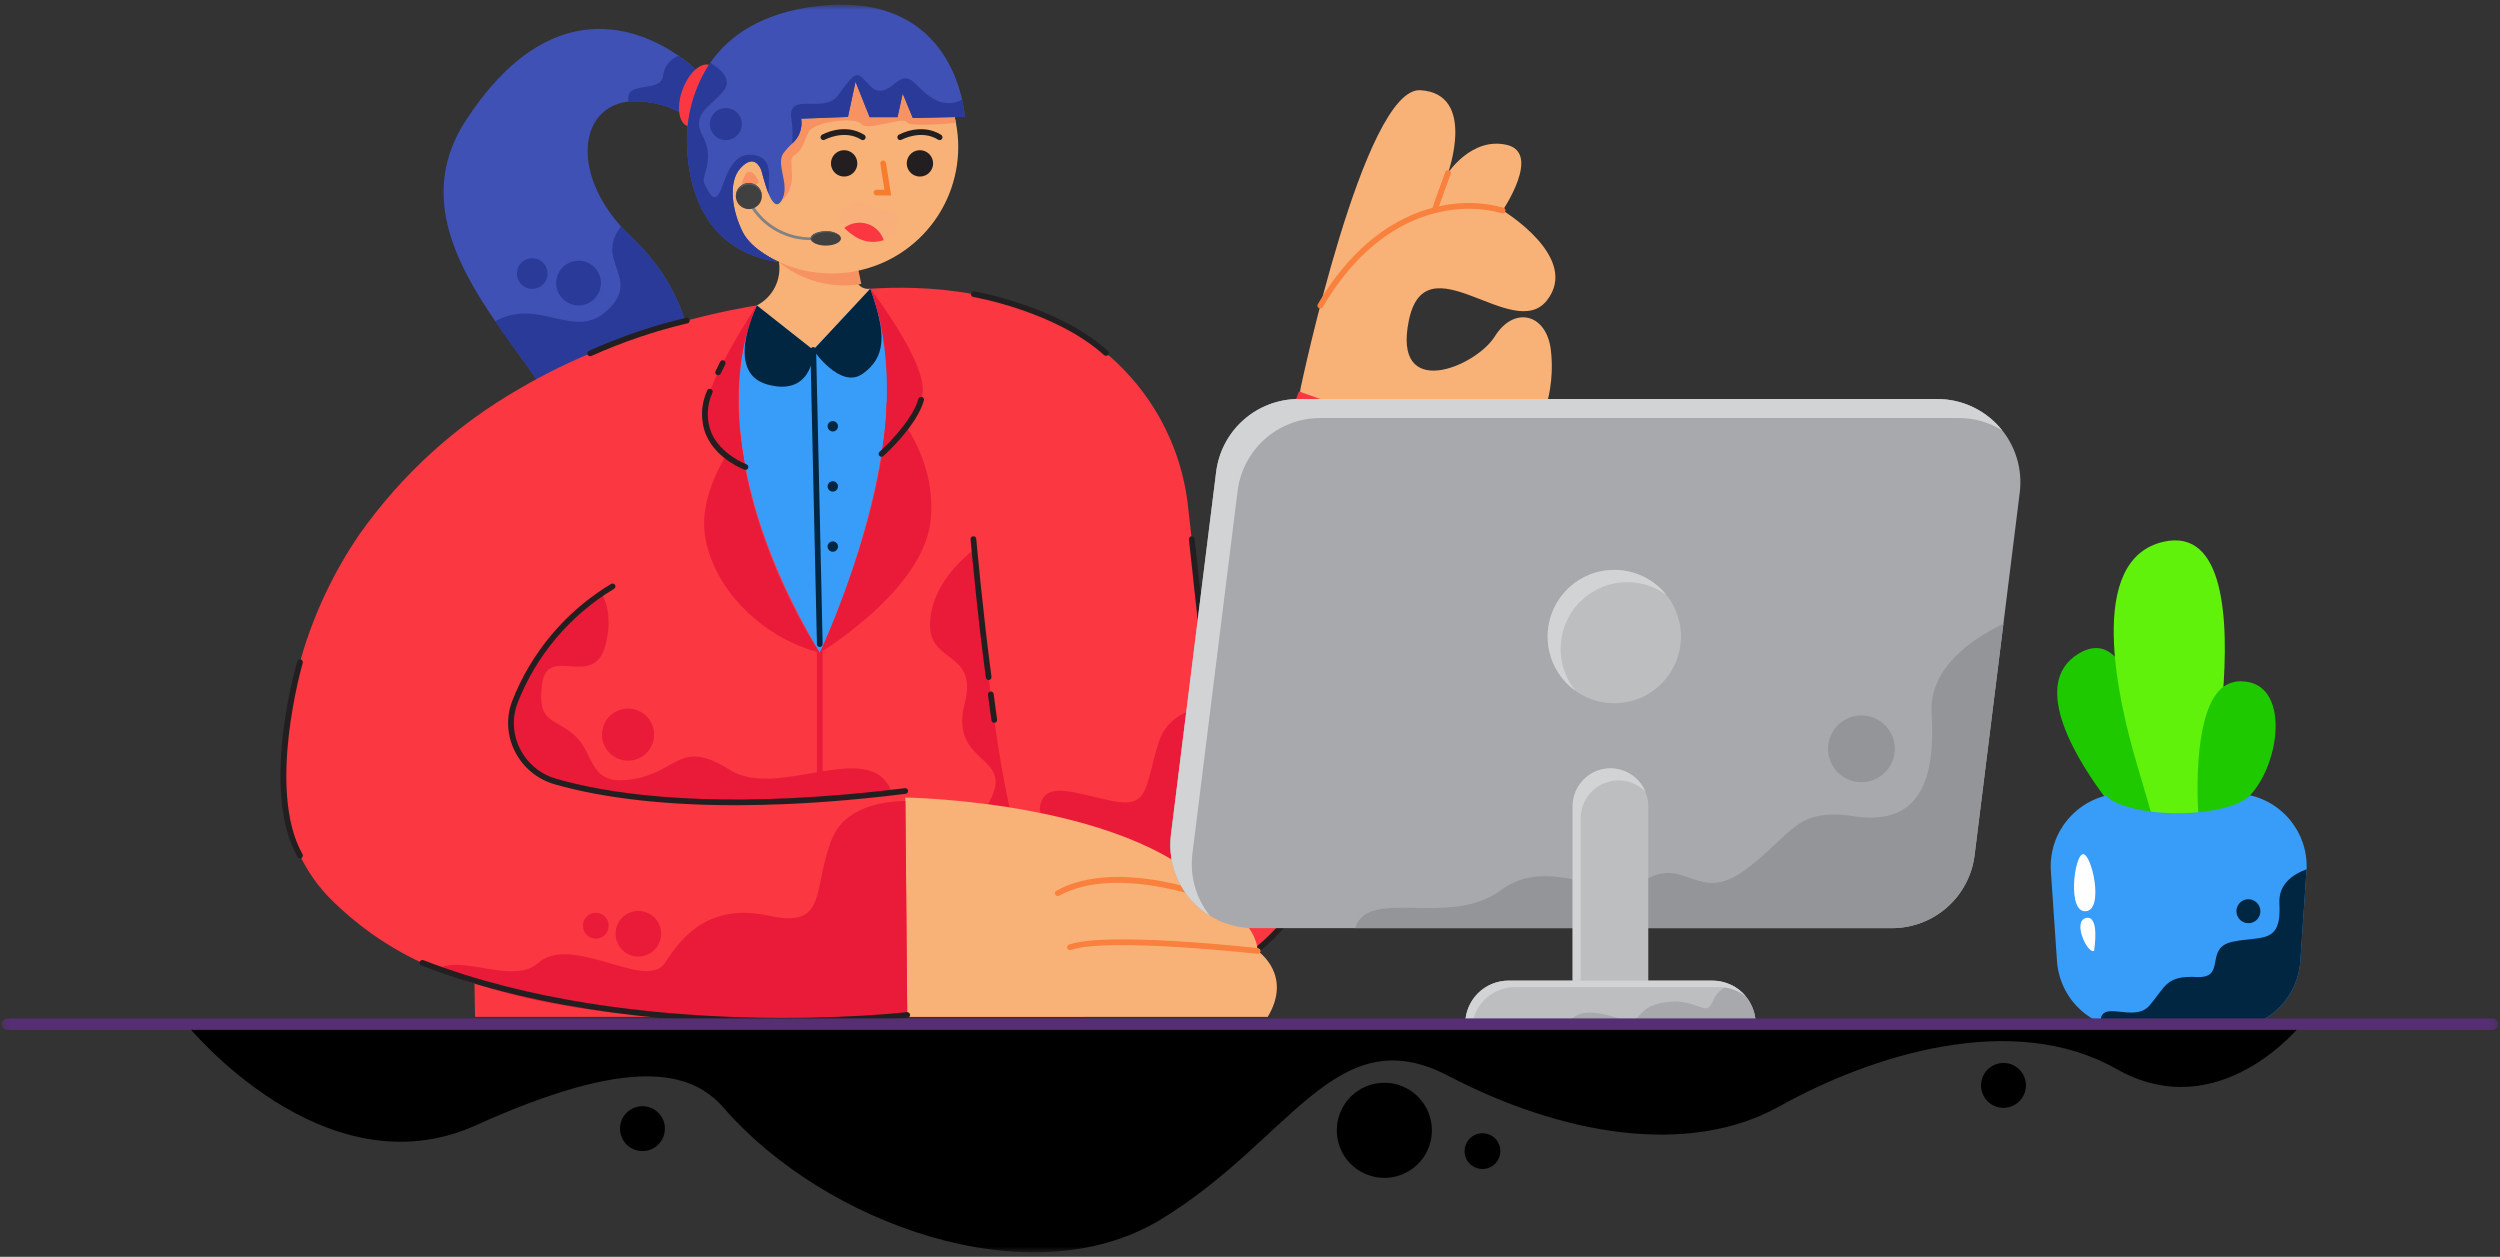 <svg width="368" height="185" viewBox="0 0 368 185" fill="none" xmlns="http://www.w3.org/2000/svg">
<rect x="0" y="0" width="368" height="185" fill="#333333" stroke="none"/>
<mask id="mask0_8_24" style="mask-type:luminance" maskUnits="userSpaceOnUse" x="0" y="0" width="368" height="185">
<path d="M367.752 0.684H0.248V184.34H367.752V0.684Z" fill="white"/>
</mask>
<g mask="url(#mask0_8_24)">
<path d="M317.64 120.158H312.089C312.089 120.158 311.306 119.258 310.189 117.804C306.294 112.704 298.37 100.712 306.04 96.176C311.289 93.076 313.976 99.754 315.34 106.676C316.54 112.759 317.64 120.155 317.64 120.155" fill="#1EC900"/>
<path d="M327.17 102.664C326.638 108.459 325.812 114.223 324.696 119.934L316.736 119.99C316.736 119.99 315.806 116.648 314.717 113.039C311.598 102.679 307.036 82.291 318.508 79.739C327.39 77.766 328.143 91.022 327.17 102.663" fill="#60F20A"/>
<path d="M329.745 118.339C329.297 118.638 328.81 118.874 328.297 119.039L323.624 120.159C323.563 119.746 322.515 105.078 327.062 101.272C327.888 100.585 328.942 100.234 330.015 100.288C337.758 100.496 335.458 114.581 329.745 118.341" fill="#1EC900"/>
<path d="M339.524 127.959C339.524 128.059 339.515 128.151 339.506 128.248L339.379 130.107L338.609 141.461C338.425 144.174 337.218 146.715 335.231 148.571C333.245 150.428 330.628 151.461 327.909 151.461H313.488C310.771 151.46 308.155 150.427 306.169 148.573C304.183 146.718 302.975 144.179 302.788 141.468L301.975 129.528L301.887 128.25C301.747 126.214 302.192 124.18 303.169 122.388C303.2 122.331 303.23 122.279 303.269 122.226C303.57 121.685 303.92 121.172 304.315 120.695C304.477 120.495 304.647 120.306 304.831 120.122C306.227 118.651 308.013 117.608 309.981 117.116C311.381 118.616 315.581 119.706 320.556 119.706C325.583 119.706 329.827 118.59 331.179 117.063C332.977 117.462 334.639 118.324 336.001 119.563C336.15 119.694 336.29 119.83 336.43 119.97C336.963 120.507 337.437 121.1 337.843 121.738C337.86 121.764 337.878 121.795 337.896 121.821C338.797 123.242 339.345 124.857 339.496 126.533C339.54 127.006 339.554 127.481 339.536 127.955" fill="#389DF9"/>
<path d="M111.415 44.955C111.415 44.955 68.905 86.682 69.415 118.183L69.923 149.683H159.515C159.515 149.683 161.322 128.457 144.103 77.366L128.116 42.499L111.415 44.955Z" fill="#FB3741"/>
<path d="M88.705 29.619C88.963 30.078 89.252 30.538 89.567 30.993C90.13 31.81 90.747 32.589 91.413 33.325C91.881 33.854 92.393 34.37 92.936 34.882C104.11 45.382 104.959 60.796 95.303 70.955C85.647 81.114 73.624 73.668 73.624 73.668C88.04 69.883 83.919 62.73 77.378 53.568C75.952 51.568 74.407 49.473 72.915 47.294C66.877 38.473 61.702 28.319 68.54 17.775C81.14 -1.642 94.511 4.475 99.897 8.211C100.282 8.478 100.623 8.736 100.925 8.968C101.025 9.047 101.125 9.121 101.218 9.2C101.614 9.51 101.994 9.84 102.356 10.189C102.408 10.267 102.456 10.347 102.5 10.43C102.665 10.731 102.77 11.06 102.811 11.401C102.871 12.176 102.691 12.95 102.295 13.619C101.999 14.158 101.642 14.662 101.231 15.119C100.818 15.594 100.364 16.031 99.875 16.427C97.593 15.284 95.045 14.774 92.499 14.953C86.356 15.684 84.645 22.618 88.699 29.623" fill="#3F51B5"/>
<path d="M102.5 10.434C102.216 11.922 101.52 13.659 101.231 15.12C100.818 15.595 100.363 16.032 99.874 16.428C97.592 15.285 95.044 14.775 92.498 14.954C91.96 11.633 97.372 13.896 97.613 11.069C97.699 10.431 97.957 9.829 98.36 9.326C98.762 8.823 99.293 8.44 99.897 8.216C100.282 8.483 100.623 8.741 100.925 8.973C101.025 9.052 101.125 9.126 101.218 9.205C101.614 9.515 101.994 9.845 102.356 10.194C102.408 10.272 102.456 10.352 102.5 10.435" fill="#2A3A98"/>
<path d="M95.298 70.956C85.646 81.12 73.623 73.664 73.623 73.664C88.039 69.88 83.923 62.726 77.377 53.564C75.951 51.564 74.406 49.469 72.914 47.29C79.297 43.672 84.552 50.234 89.395 45.69C94.501 40.908 87.435 38.537 91.408 33.317C91.876 33.847 92.388 34.363 92.93 34.875C104.104 45.375 104.953 60.789 95.297 70.948" fill="#2A3A98"/>
<path d="M88.458 41.665C88.458 42.316 88.265 42.953 87.903 43.495C87.541 44.037 87.026 44.459 86.425 44.708C85.823 44.958 85.16 45.023 84.521 44.896C83.882 44.769 83.296 44.455 82.835 43.994C82.374 43.533 82.06 42.947 81.933 42.308C81.806 41.669 81.871 41.006 82.121 40.404C82.37 39.803 82.792 39.288 83.334 38.926C83.876 38.564 84.513 38.371 85.164 38.371C86.038 38.371 86.876 38.718 87.493 39.336C88.111 39.953 88.458 40.791 88.458 41.665Z" fill="#2A3A98"/>
<path d="M80.604 40.267C80.604 40.714 80.472 41.151 80.223 41.522C79.975 41.894 79.622 42.183 79.21 42.354C78.797 42.525 78.343 42.57 77.904 42.483C77.466 42.395 77.064 42.18 76.748 41.864C76.432 41.548 76.217 41.146 76.129 40.708C76.042 40.27 76.087 39.815 76.258 39.403C76.429 38.99 76.719 38.637 77.09 38.389C77.462 38.141 77.898 38.008 78.345 38.008C78.944 38.008 79.519 38.246 79.942 38.67C80.366 39.093 80.604 39.668 80.604 40.267Z" fill="#2A3A98"/>
<path d="M114.663 38.588C114.854 39.856 114.643 41.151 114.061 42.293C113.478 43.435 112.553 44.366 111.415 44.956C111.415 44.956 117.625 51.856 119.715 51.512C121.805 51.168 128.115 42.499 128.115 42.499C128.115 42.499 125.472 43.044 125.754 38.98L114.663 38.588Z" fill="#F8B278"/>
<path d="M114.663 38.588C116.336 39.959 118.284 40.956 120.375 41.51C122.466 42.065 124.652 42.164 126.785 41.802L126.262 39.302L114.663 38.588Z" fill="#F79363"/>
<path d="M141.054 21.647C141.051 26.43 139.208 31.029 135.906 34.489C132.605 37.95 128.098 40.007 123.32 40.234C118.543 40.461 113.861 38.841 110.246 35.709C106.631 32.578 104.359 28.175 103.903 23.414C103.447 18.653 104.84 13.898 107.794 10.137C110.749 6.375 115.037 3.895 119.771 3.211C124.505 2.526 129.32 3.69 133.219 6.46C137.118 9.23 139.802 13.395 140.713 18.09C140.94 19.262 141.055 20.453 141.054 21.647Z" fill="#F8B278"/>
<path d="M140.712 18.09C138.398 18.3 133.804 18.672 133.471 17.976C133.038 17.076 127.7 19.389 126.786 18.26C125.872 17.131 119.825 17.906 119.037 19.437C118.249 20.968 118.188 22.097 116.889 22.889C115.59 23.681 118.189 27.289 114.489 30.029C114.489 30.029 112.94 20.517 114.012 17.302C114.97 14.419 130.432 9.186 134.803 7.721C137.859 10.434 139.936 14.078 140.714 18.09" fill="#F79363"/>
<path d="M126.197 24.048C126.197 24.432 126.083 24.807 125.87 25.126C125.657 25.445 125.354 25.694 124.999 25.84C124.645 25.987 124.255 26.026 123.879 25.951C123.502 25.876 123.157 25.691 122.885 25.42C122.614 25.148 122.429 24.803 122.354 24.427C122.279 24.05 122.318 23.66 122.465 23.306C122.612 22.951 122.86 22.648 123.179 22.435C123.498 22.222 123.873 22.108 124.257 22.108C124.772 22.108 125.265 22.312 125.629 22.676C125.993 23.04 126.197 23.534 126.197 24.048Z" fill="#231F20"/>
<path d="M137.352 24.048C137.352 24.432 137.238 24.807 137.025 25.126C136.812 25.445 136.509 25.694 136.154 25.84C135.8 25.987 135.41 26.026 135.034 25.951C134.657 25.876 134.312 25.691 134.04 25.42C133.769 25.148 133.584 24.803 133.509 24.427C133.434 24.05 133.473 23.66 133.62 23.306C133.767 22.951 134.015 22.648 134.334 22.435C134.653 22.222 135.028 22.108 135.412 22.108C135.926 22.108 136.42 22.312 136.784 22.676C137.148 23.04 137.352 23.534 137.352 24.048Z" fill="#231F20"/>
<path d="M127 20.624C126.921 20.624 126.844 20.602 126.777 20.56C124.288 19 121.433 20.555 121.404 20.571C121.356 20.598 121.303 20.615 121.248 20.622C121.193 20.628 121.137 20.624 121.084 20.609C121.031 20.594 120.981 20.568 120.938 20.534C120.894 20.5 120.858 20.457 120.831 20.409C120.804 20.361 120.787 20.308 120.78 20.253C120.774 20.198 120.778 20.142 120.793 20.089C120.808 20.036 120.834 19.986 120.868 19.943C120.902 19.899 120.945 19.863 120.993 19.836C121.127 19.761 124.306 18.018 127.224 19.847C127.302 19.895 127.361 19.968 127.394 20.053C127.427 20.139 127.431 20.233 127.405 20.32C127.38 20.408 127.327 20.486 127.254 20.541C127.18 20.596 127.091 20.625 127 20.625" fill="#231F20"/>
<path d="M138.311 20.623C138.232 20.623 138.155 20.601 138.088 20.559C135.599 18.999 132.743 20.554 132.715 20.57C132.667 20.597 132.614 20.614 132.559 20.621C132.504 20.627 132.448 20.623 132.395 20.608C132.342 20.593 132.292 20.567 132.249 20.533C132.205 20.499 132.169 20.456 132.142 20.408C132.115 20.36 132.098 20.307 132.091 20.252C132.085 20.197 132.089 20.141 132.104 20.088C132.119 20.035 132.145 19.985 132.179 19.942C132.213 19.898 132.256 19.862 132.304 19.835C132.439 19.76 135.618 18.017 138.536 19.846C138.614 19.895 138.673 19.967 138.706 20.052C138.739 20.138 138.743 20.232 138.717 20.32C138.692 20.407 138.639 20.485 138.566 20.54C138.493 20.595 138.403 20.624 138.312 20.624" fill="#231F20"/>
<path d="M131.182 28.771H129.009C128.897 28.771 128.79 28.727 128.711 28.648C128.632 28.569 128.588 28.462 128.588 28.35C128.588 28.238 128.632 28.131 128.711 28.052C128.79 27.973 128.897 27.929 129.009 27.929H130.194L129.583 24.114C129.565 24.004 129.592 23.891 129.658 23.8C129.723 23.71 129.822 23.649 129.933 23.631C130.043 23.614 130.156 23.641 130.246 23.706C130.337 23.772 130.397 23.871 130.415 23.981L131.182 28.771Z" fill="#F77C2D"/>
<path d="M130.081 35.349C129.301 35.612 128.467 35.675 127.657 35.531C126.846 35.388 126.085 35.042 125.443 34.526C125.018 34.247 124.629 33.916 124.286 33.541C121.948 30.878 126.317 28.861 127.632 29.879C129.101 31.018 131.322 30.743 131.68 31.171C132.791 32.496 131.945 34.601 130.08 35.349" fill="#F9AF79"/>
<path d="M130.082 35.35C129.302 35.614 128.468 35.676 127.658 35.532C126.847 35.389 126.086 35.043 125.444 34.527C125.017 34.247 124.627 33.914 124.282 33.537C124.756 33.179 125.308 32.939 125.893 32.837C126.478 32.735 127.08 32.774 127.647 32.951C128.214 33.127 128.73 33.437 129.154 33.853C129.577 34.27 129.896 34.781 130.082 35.345" fill="#FB3741"/>
<path d="M104.478 9.576C105.785 10.055 106.108 12.455 105.199 14.937C104.29 17.419 102.494 19.043 101.187 18.564C99.88 18.085 99.558 15.685 100.466 13.203C101.374 10.721 103.172 9.097 104.478 9.576Z" fill="#FB3741"/>
<path d="M142.011 17.202L134.363 17.373L132.88 13.773L132.119 17.247H128.011L125.937 12.036L124.821 17.212L117.934 17.47C118.046 18.143 117.983 18.833 117.75 19.474C117.517 20.115 117.122 20.684 116.604 21.128C116.151 21.55 115.733 22.009 115.353 22.498C114.08 24.231 116.453 27.28 115.012 29.568C114.33 30.649 113.677 29.805 113.153 28.558C112.575 27.175 112.16 25.303 112.053 25.036C111.839 24.528 110.953 22.625 109.003 24.743C107.053 26.861 107.857 31.275 109.34 34.185C110.666 36.785 114.433 38.485 114.665 38.591C101.342 36.674 101.255 23.343 101.141 21.65C100.929 17.262 102.12 12.921 104.541 9.255C107.241 5.355 112.053 1.813 120.563 0.876C136.257 -0.852 140.496 9.644 141.621 14.653C141.817 15.492 141.948 16.345 142.015 17.204" fill="#3F51B5"/>
<path d="M142.011 17.202L134.363 17.373L132.88 13.773L132.119 17.247H128.011L125.937 12.036L124.821 17.212L117.934 17.47C118.046 18.143 117.983 18.833 117.75 19.474C117.517 20.115 117.122 20.684 116.604 21.128C116.715 19.928 116.679 18.719 116.495 17.528C115.874 13.35 121.238 16.85 123.325 14.067C125.412 11.284 125.867 10.467 127 11.521C128.133 12.575 129.026 14.592 131.681 12.321C134.336 10.05 134.56 13.187 137.833 14.767C138.425 15.059 139.079 15.202 139.739 15.183C140.399 15.164 141.044 14.984 141.618 14.658C141.814 15.497 141.945 16.35 142.012 17.209" fill="#2A3A98"/>
<path d="M114.663 38.587C101.341 36.671 101.251 23.34 101.139 21.647C100.927 17.259 102.118 12.918 104.539 9.252C105.751 9.952 107.903 11.527 106.586 13.273C104.81 15.635 101.586 16.655 103.449 20.041C105.312 23.427 103.16 26.052 103.649 26.941C104.138 27.83 105.149 30.625 106.169 27.79C107.189 24.955 108.286 22.072 111.419 22.916C113.869 23.581 113.056 26.285 113.156 28.555C112.578 27.172 112.163 25.3 112.056 25.033C111.842 24.526 110.956 22.622 109.006 24.74C107.056 26.858 107.86 31.272 109.343 34.182C110.669 36.782 114.436 38.482 114.668 38.588" fill="#2A3A98"/>
<path d="M111.763 26.827C111.763 26.827 110.65 24.287 109.705 25.706C108.76 27.125 109.268 29.654 110.133 30.223C110.998 30.792 111.841 28.167 109.897 28.185L111.763 26.827Z" fill="#F79363"/>
<path d="M120.673 150.327C120.561 150.327 120.454 150.283 120.375 150.204C120.296 150.125 120.252 150.018 120.252 149.906V96.092C120.252 95.98 120.296 95.873 120.375 95.794C120.454 95.715 120.561 95.671 120.673 95.671C120.785 95.671 120.892 95.715 120.971 95.794C121.05 95.873 121.094 95.98 121.094 96.092V149.906C121.094 150.018 121.05 150.125 120.971 150.204C120.892 150.283 120.785 150.327 120.673 150.327Z" fill="#EA1B39"/>
<path d="M191.466 57.058C191.466 57.058 200.781 12.77 209.079 13.278C217.377 13.786 213.144 25.471 213.144 25.471C213.144 25.471 216.616 20.136 221.782 21.322C226.948 22.508 221.189 30.975 221.189 30.975C221.189 30.975 232.678 37.89 227.71 44.214C222.742 50.538 209.87 35.181 207.387 47.149C204.904 59.117 217.21 54.036 220.033 49.52C222.856 45.004 227.598 46.133 228.275 51.439C228.952 56.745 227.71 66.004 218.452 69.617C209.194 73.23 189.939 63.733 191.467 57.056" fill="#F8B278"/>
<path d="M194.345 45.411C194.271 45.411 194.198 45.392 194.134 45.354C194.07 45.317 194.016 45.264 193.98 45.199C193.943 45.135 193.924 45.062 193.924 44.988C193.925 44.913 193.945 44.841 193.983 44.777C199.921 34.691 207.021 31.363 211.937 30.346C215.037 29.649 218.262 29.729 221.324 30.577C221.43 30.613 221.518 30.689 221.567 30.79C221.617 30.89 221.625 31.006 221.589 31.112C221.553 31.218 221.477 31.306 221.376 31.355C221.276 31.405 221.16 31.413 221.054 31.377C218.116 30.586 215.031 30.519 212.062 31.182C207.33 32.172 200.477 35.409 194.707 45.205C194.67 45.268 194.617 45.321 194.553 45.357C194.49 45.394 194.417 45.413 194.344 45.413" fill="#F9803D"/>
<path d="M211.19 31.37C211.148 31.37 211.106 31.363 211.066 31.351C210.959 31.318 210.87 31.244 210.818 31.145C210.766 31.047 210.755 30.932 210.788 30.825C211.161 29.615 212.688 25.5 212.75 25.325C212.768 25.272 212.797 25.223 212.834 25.18C212.871 25.138 212.917 25.104 212.968 25.08C213.019 25.056 213.074 25.042 213.13 25.04C213.186 25.037 213.243 25.046 213.295 25.065C213.348 25.085 213.396 25.115 213.437 25.154C213.478 25.192 213.511 25.239 213.534 25.29C213.557 25.342 213.569 25.397 213.57 25.454C213.571 25.51 213.56 25.566 213.539 25.618C213.523 25.661 211.959 29.886 211.592 31.073C211.566 31.159 211.513 31.235 211.441 31.289C211.369 31.343 211.282 31.372 211.192 31.373" fill="#F9803D"/>
<path d="M119.596 35.339C117.717 35.396 115.859 34.94 114.219 34.021C112.58 33.102 111.222 31.754 110.29 30.122L110.67 29.94C111.627 31.593 113.035 32.938 114.731 33.817C116.426 34.696 118.337 35.072 120.239 34.902L120.26 35.323C120.035 35.334 119.814 35.339 119.597 35.339" fill="#808285"/>
<path d="M112.151 28.859C112.151 29.238 112.038 29.61 111.828 29.925C111.617 30.241 111.317 30.487 110.966 30.632C110.616 30.777 110.23 30.815 109.858 30.741C109.485 30.667 109.143 30.484 108.875 30.216C108.607 29.948 108.424 29.606 108.35 29.233C108.276 28.861 108.314 28.475 108.459 28.125C108.604 27.774 108.85 27.474 109.166 27.263C109.481 27.052 109.852 26.94 110.232 26.94C110.741 26.94 111.229 27.142 111.589 27.502C111.949 27.862 112.151 28.35 112.151 28.859Z" fill="#404041"/>
<path d="M112.151 28.862C112.153 28.901 112.153 28.941 112.151 28.98C112.12 28.494 111.904 28.038 111.549 27.704C111.193 27.371 110.724 27.186 110.237 27.186C109.75 27.186 109.281 27.371 108.925 27.704C108.57 28.038 108.354 28.494 108.323 28.98C108.321 28.941 108.321 28.901 108.323 28.862C108.323 28.353 108.525 27.865 108.885 27.505C109.245 27.146 109.733 26.944 110.241 26.944C110.75 26.944 111.238 27.146 111.598 27.505C111.958 27.865 112.16 28.353 112.16 28.862" fill="#58595B"/>
<path d="M123.785 35.099C123.785 35.681 122.785 36.152 121.562 36.152C120.339 36.152 119.339 35.68 119.339 35.099C119.339 34.518 120.339 34.046 121.562 34.046C122.785 34.046 123.785 34.518 123.785 35.099Z" fill="#404041"/>
<path d="M123.687 34.783C123.11 34.359 122.402 34.151 121.687 34.197C120.458 34.197 119.462 34.668 119.464 35.249C119.466 35.361 119.501 35.469 119.564 35.561C119.497 35.503 119.443 35.432 119.404 35.352C119.365 35.273 119.343 35.186 119.339 35.098C119.339 34.517 120.339 34.046 121.565 34.044C121.951 34.006 122.34 34.053 122.706 34.18C123.071 34.307 123.405 34.513 123.684 34.782" fill="#58595B"/>
<path d="M148.674 77.615C148.674 77.615 138.721 81.94 137.092 90.07C135.463 98.2 144.156 95.123 142.011 103.52C139.866 111.917 147.932 111.24 146.355 116.32C144.778 121.4 140.314 121.32 145.848 125.932C151.382 130.544 160.806 142.063 159.567 115.812C158.328 89.561 148.674 77.612 148.674 77.612" fill="#EA1B39"/>
<path d="M127.757 42.525L128.116 42.499C127.998 42.52 127.877 42.529 127.757 42.525Z" fill="#FB3741"/>
<path d="M221.303 68.326C220.796 69.757 208.645 103.712 193.144 130.016C191.062 133.771 188.352 137.141 185.133 139.982C181.454 143.218 176.732 145.02 171.833 145.058C170.473 145.06 169.116 144.916 167.786 144.629C153.186 141.466 149.664 124.129 148.159 116.72C146.299 107.567 145.159 96.83 144.159 87.354C143.826 84.195 143.507 81.215 143.201 78.654C143.001 76.996 142.584 76.672 142.273 76.436C139.6 74.371 132.46 74.008 128.548 74.546L128.657 74.529L124.492 47.119C126.417 44.831 128.11 42.503 128.11 42.503C135.6 41.991 150.222 42.354 161.593 51.003C165.327 53.854 168.436 57.441 170.727 61.543C173.018 65.644 174.442 70.172 174.911 74.847C175.244 77.63 175.572 80.719 175.917 83.991C176.201 86.651 176.499 89.447 176.817 92.268C185.235 74.286 191.124 57.849 191.202 57.617L221.303 68.326Z" fill="#FB3741"/>
<path d="M145.53 100.099C145.428 100.099 145.33 100.062 145.253 99.995C145.177 99.928 145.127 99.836 145.113 99.735C143.877 90.635 142.876 79.502 142.866 79.39C142.856 79.279 142.891 79.168 142.962 79.082C143.034 78.997 143.137 78.943 143.248 78.933C143.359 78.923 143.47 78.958 143.556 79.029C143.641 79.101 143.695 79.204 143.705 79.315C143.715 79.426 144.714 90.537 145.947 99.621C145.962 99.732 145.933 99.844 145.865 99.933C145.798 100.021 145.698 100.08 145.587 100.095C145.568 100.096 145.549 100.096 145.53 100.095" fill="#231F20"/>
<path d="M146.355 106.404C146.253 106.404 146.155 106.367 146.078 106.3C146.001 106.233 145.952 106.14 145.938 106.039L145.431 102.269C145.416 102.158 145.446 102.046 145.514 101.957C145.581 101.869 145.682 101.81 145.792 101.795C145.903 101.781 146.015 101.81 146.104 101.878C146.193 101.946 146.251 102.046 146.266 102.157L146.773 105.927C146.788 106.038 146.758 106.149 146.69 106.238C146.623 106.327 146.523 106.385 146.412 106.4C146.393 106.401 146.375 106.401 146.356 106.4" fill="#231F20"/>
<path d="M171.4 145.452C171.1 145.452 170.793 145.445 170.485 145.431C157.132 144.815 151.598 130.143 151.544 129.995C151.51 129.891 151.517 129.778 151.565 129.68C151.612 129.581 151.696 129.505 151.799 129.468C151.901 129.43 152.014 129.434 152.114 129.478C152.214 129.522 152.293 129.604 152.334 129.705C152.387 129.848 157.734 144.005 170.523 144.59C183.335 145.179 191.023 132.616 191.094 132.49C191.151 132.394 191.244 132.325 191.353 132.298C191.461 132.27 191.576 132.287 191.671 132.344C191.767 132.402 191.837 132.495 191.864 132.603C191.891 132.711 191.874 132.826 191.817 132.922C191.74 133.05 184.171 145.453 171.399 145.453" fill="#231F20"/>
<path d="M184.88 74.222C184.822 74.222 184.765 74.21 184.712 74.187C184.61 74.142 184.529 74.059 184.488 73.955C184.447 73.851 184.449 73.735 184.494 73.633L185.069 72.315C185.114 72.213 185.197 72.132 185.301 72.091C185.405 72.051 185.521 72.053 185.623 72.097C185.726 72.142 185.806 72.226 185.847 72.33C185.888 72.434 185.886 72.55 185.841 72.652L185.266 73.969C185.233 74.044 185.179 74.108 185.11 74.153C185.041 74.198 184.961 74.222 184.879 74.222" fill="#231F20"/>
<path d="M176.577 93.888L175.01 79.397C175 79.287 175.034 79.178 175.104 79.093C175.174 79.008 175.275 78.954 175.384 78.942C175.494 78.93 175.604 78.962 175.69 79.03C175.777 79.098 175.833 79.198 175.847 79.307L177.073 90.646L183.615 75.646C183.66 75.544 183.743 75.463 183.847 75.422C183.951 75.382 184.067 75.384 184.17 75.428C184.272 75.473 184.352 75.557 184.393 75.661C184.434 75.765 184.432 75.881 184.387 75.983L176.577 93.888Z" fill="#231F20"/>
<path d="M181.022 104.097C181.022 104.097 172.554 102.772 170.522 109.377C168.49 115.982 169.167 118.977 163.748 117.905C158.329 116.833 153.748 114.735 153.077 118.746C152.406 122.757 171.031 134.781 177.636 127.837C184.241 120.893 181.023 104.097 181.023 104.097" fill="#EA1B39"/>
<path d="M133.262 117.395C133.262 117.395 168.076 117.847 179.715 132.638C179.715 132.638 184.898 135.927 185.134 139.984C185.134 139.984 190.334 143.477 186.612 149.684H132.077C132.077 149.684 121.915 122.135 133.263 117.393" fill="#F8B278"/>
<path d="M86.867 85.441C86.867 85.441 90.867 87.93 89.167 94.815C87.467 101.7 80.586 94.7 79.796 100.684C79.006 106.668 81.682 105.539 84.691 108.362C87.7 111.185 86.57 115.814 93.232 114.685C99.894 113.556 100.067 108.685 107.432 113.33C114.797 117.975 129.032 107.797 131.511 117.395C133.99 126.993 78.765 129.1 75.218 118.11C71.671 107.12 64.691 88.942 86.867 85.442" fill="#EA1B39"/>
<path d="M133.545 149.402C122.756 150.671 116.609 149.984 108.095 149.984C88.262 149.984 74.235 146.943 64.312 142.69C58.273 140.25 52.806 136.582 48.26 131.918C44.193 127.605 41.904 121.916 41.85 115.988C41.529 102.708 45.389 89.662 52.884 78.694C59.083 69.891 67.14 62.556 76.484 57.208C92.156 47.946 109.714 45.233 111.411 44.953L114.346 76.472C106.491 78.1 98.96 81.019 92.059 85.108C83.772 90.157 78.359 96.282 75.7 103.646C75.298 104.755 75.126 105.935 75.196 107.113C75.266 108.291 75.576 109.442 76.107 110.496C76.638 111.55 77.379 112.484 78.284 113.241C79.189 113.998 80.239 114.562 81.37 114.899C90.147 117.533 105.959 119.642 133.255 116.435L133.268 117.905L133.545 149.402Z" fill="#FB3741"/>
<path d="M133.546 149.402C122.757 150.671 116.61 149.984 108.096 149.984C88.263 149.984 74.236 146.943 64.313 142.69C67.993 140.39 75.492 145.053 79.237 141.741C84.177 137.37 95.158 145.959 97.875 141.741C100.592 137.523 104.639 132.917 113.275 134.811C121.911 136.705 119.545 130.887 122.424 123.571C124.257 118.916 129.624 117.971 133.274 117.905L133.546 149.402Z" fill="#EA1B39"/>
<path d="M108.248 118.528C95.514 118.528 86.968 116.98 81.616 115.439C80.37 115.078 79.21 114.465 78.211 113.638C77.211 112.81 76.392 111.786 75.805 110.629C75.223 109.496 74.884 108.254 74.809 106.982C74.735 105.711 74.926 104.437 75.371 103.244C78.185 96.018 83.321 89.932 89.971 85.944C90.07 85.891 90.185 85.879 90.292 85.911C90.399 85.944 90.489 86.017 90.543 86.115C90.596 86.214 90.607 86.33 90.575 86.437C90.543 86.544 90.469 86.634 90.371 86.687C83.9 90.575 78.903 96.501 76.164 103.536C75.76 104.621 75.586 105.778 75.654 106.934C75.722 108.09 76.03 109.219 76.559 110.249C77.094 111.303 77.84 112.235 78.75 112.989C79.66 113.742 80.716 114.3 81.851 114.629C89.129 116.729 102.383 118.829 124.201 116.964C125.125 116.885 126.065 116.798 127.021 116.705C129.032 116.505 131.116 116.277 133.214 116.018C133.322 116.01 133.428 116.045 133.512 116.114C133.595 116.182 133.648 116.281 133.661 116.388C133.674 116.495 133.645 116.603 133.581 116.69C133.516 116.776 133.42 116.835 133.314 116.853C131.214 117.113 129.114 117.345 127.1 117.542C126.141 117.637 125.198 117.723 124.269 117.802C118.313 118.312 112.989 118.527 108.247 118.527" fill="#231F20"/>
<path d="M115.398 150.67C100.916 150.67 80.149 149.163 62.054 142.134C61.999 142.117 61.948 142.089 61.905 142.051C61.861 142.014 61.826 141.968 61.801 141.916C61.776 141.864 61.761 141.808 61.759 141.75C61.757 141.693 61.766 141.636 61.786 141.582C61.807 141.528 61.838 141.479 61.878 141.438C61.918 141.397 61.967 141.364 62.02 141.343C62.073 141.321 62.13 141.31 62.188 141.311C62.245 141.312 62.302 141.325 62.354 141.349C93.677 153.517 133.097 149.032 133.491 148.984C133.546 148.977 133.602 148.981 133.656 148.995C133.71 149.01 133.76 149.035 133.804 149.069C133.848 149.103 133.884 149.146 133.912 149.194C133.939 149.243 133.956 149.296 133.963 149.352C133.97 149.407 133.965 149.463 133.95 149.516C133.935 149.57 133.909 149.62 133.875 149.663C133.84 149.707 133.797 149.743 133.749 149.77C133.7 149.797 133.646 149.814 133.591 149.82C127.543 150.419 121.468 150.703 115.391 150.67" fill="#231F20"/>
<path d="M44.158 126.354C44.083 126.354 44.01 126.334 43.946 126.297C43.881 126.259 43.828 126.205 43.791 126.14C38.27 116.346 43.527 98.124 43.754 97.353C43.77 97.3 43.795 97.251 43.83 97.207C43.865 97.164 43.908 97.129 43.956 97.102C44.005 97.076 44.058 97.059 44.113 97.053C44.168 97.047 44.224 97.052 44.277 97.068C44.33 97.084 44.38 97.109 44.422 97.144C44.466 97.179 44.501 97.222 44.528 97.27C44.554 97.319 44.571 97.372 44.577 97.427C44.583 97.482 44.578 97.538 44.562 97.591C44.508 97.776 39.18 116.243 44.525 125.727C44.561 125.791 44.58 125.863 44.579 125.937C44.579 126.01 44.559 126.082 44.522 126.146C44.485 126.209 44.432 126.262 44.368 126.299C44.305 126.336 44.233 126.355 44.159 126.355" fill="#231F20"/>
<path d="M97.32 137.446C97.32 138.11 97.123 138.759 96.754 139.312C96.385 139.864 95.861 140.294 95.247 140.548C94.633 140.803 93.958 140.869 93.307 140.739C92.656 140.61 92.057 140.29 91.588 139.82C91.118 139.351 90.798 138.752 90.668 138.101C90.539 137.45 90.606 136.775 90.86 136.161C91.114 135.547 91.544 135.023 92.096 134.654C92.649 134.285 93.298 134.088 93.962 134.088C94.853 134.088 95.707 134.442 96.337 135.072C96.966 135.701 97.32 136.555 97.32 137.446Z" fill="#EA1B39"/>
<path d="M89.601 136.267C89.601 136.643 89.49 137.01 89.281 137.323C89.072 137.635 88.775 137.879 88.428 138.022C88.081 138.166 87.699 138.204 87.33 138.13C86.962 138.057 86.623 137.876 86.358 137.61C86.092 137.345 85.911 137.006 85.838 136.638C85.764 136.269 85.802 135.887 85.946 135.54C86.089 135.193 86.333 134.896 86.645 134.687C86.958 134.478 87.325 134.367 87.701 134.367C88.205 134.367 88.688 134.567 89.044 134.923C89.401 135.28 89.601 135.763 89.601 136.267Z" fill="#EA1B39"/>
<path d="M111.415 44.955C111.415 44.955 101.253 63.274 120.673 96.091C120.673 96.091 136.688 62.333 128.116 42.498L119.716 51.511L111.248 44.954" fill="#389DF9"/>
<path d="M111.415 44.956C111.415 44.956 106.504 54.756 112.897 56.579C119.29 58.402 119.841 52.415 119.713 51.512L111.415 44.956Z" fill="#002642"/>
<path d="M119.713 51.512C119.713 51.512 123.693 57.383 126.996 55.012C130.299 52.641 130.596 49.378 128.116 42.499L119.713 51.512Z" fill="#002642"/>
<path d="M108.974 63.978C108.974 63.978 102.608 71.61 103.793 78.978C104.978 86.346 111.64 93.648 120.673 96.093C120.673 96.093 110.711 81.356 108.973 63.979" fill="#EA1B39"/>
<path d="M130.534 59.138C130.534 59.138 138.06 66.359 136.988 76.638C135.916 86.917 120.673 96.096 120.673 96.096C120.673 96.096 130.223 75.907 130.534 59.142" fill="#EA1B39"/>
<path d="M111.415 44.956C111.415 44.956 101.507 59.501 103.794 63.65C105.045 66.049 107.172 67.874 109.734 68.744C109.734 68.744 106.534 55.569 111.415 44.956Z" fill="#EA1B39"/>
<path d="M86.867 52.443C86.772 52.442 86.68 52.409 86.606 52.349C86.533 52.289 86.481 52.207 86.46 52.114C86.44 52.021 86.451 51.924 86.492 51.839C86.534 51.753 86.603 51.684 86.688 51.643C91.297 49.566 96.095 47.935 101.015 46.772C101.069 46.76 101.125 46.759 101.179 46.768C101.234 46.778 101.286 46.798 101.332 46.828C101.379 46.857 101.419 46.896 101.451 46.941C101.483 46.986 101.505 47.038 101.518 47.092C101.53 47.145 101.531 47.201 101.521 47.256C101.512 47.31 101.491 47.362 101.462 47.409C101.432 47.456 101.394 47.496 101.348 47.528C101.303 47.559 101.252 47.582 101.198 47.594C96.337 48.742 91.597 50.353 87.042 52.403C86.986 52.429 86.925 52.443 86.863 52.443" fill="#231F20"/>
<path d="M128.114 42.499C128.114 42.499 136.478 53.375 135.801 57.891C135.124 62.407 129.753 66.819 129.753 66.819C129.753 66.819 132.395 53.866 128.114 42.499Z" fill="#EA1B39"/>
<path d="M120.672 95.236C120.562 95.236 120.456 95.193 120.378 95.116C120.299 95.039 120.254 94.934 120.251 94.824L119.291 51.524C119.289 51.413 119.33 51.305 119.408 51.224C119.485 51.143 119.59 51.097 119.702 51.094H119.712C119.822 51.094 119.928 51.137 120.006 51.214C120.085 51.291 120.13 51.396 120.133 51.506L121.093 94.806C121.095 94.918 121.053 95.025 120.976 95.106C120.899 95.187 120.793 95.233 120.681 95.236H120.672Z" fill="#002642"/>
<path d="M123.353 62.75C123.353 62.902 123.308 63.05 123.224 63.176C123.139 63.302 123.02 63.401 122.879 63.459C122.739 63.517 122.585 63.532 122.436 63.502C122.288 63.473 122.151 63.4 122.044 63.292C121.936 63.185 121.863 63.048 121.834 62.9C121.804 62.751 121.819 62.597 121.877 62.456C121.935 62.316 122.034 62.197 122.16 62.112C122.286 62.028 122.434 61.983 122.586 61.983C122.789 61.983 122.984 62.064 123.128 62.208C123.272 62.352 123.353 62.547 123.353 62.75Z" fill="#002642"/>
<path d="M123.353 71.599C123.353 71.751 123.308 71.899 123.224 72.025C123.139 72.151 123.02 72.249 122.879 72.308C122.739 72.366 122.585 72.381 122.436 72.351C122.288 72.322 122.151 72.249 122.044 72.141C121.936 72.034 121.863 71.897 121.834 71.749C121.804 71.6 121.819 71.446 121.877 71.305C121.935 71.165 122.034 71.046 122.16 70.961C122.286 70.877 122.434 70.832 122.586 70.832C122.789 70.832 122.984 70.913 123.128 71.057C123.272 71.201 123.353 71.396 123.353 71.599Z" fill="#002642"/>
<path d="M123.353 80.453C123.353 80.605 123.308 80.753 123.224 80.879C123.139 81.005 123.02 81.103 122.879 81.162C122.739 81.22 122.585 81.235 122.436 81.205C122.288 81.176 122.151 81.103 122.044 80.995C121.936 80.888 121.863 80.751 121.834 80.603C121.804 80.454 121.819 80.3 121.877 80.159C121.935 80.019 122.034 79.9 122.16 79.815C122.286 79.731 122.434 79.686 122.586 79.686C122.789 79.686 122.984 79.767 123.128 79.911C123.272 80.055 123.353 80.25 123.353 80.453Z" fill="#002642"/>
<path d="M162.801 52.379C162.697 52.379 162.596 52.34 162.519 52.27C155.372 45.821 143.4 43.74 143.28 43.72C143.17 43.701 143.072 43.64 143.007 43.549C142.942 43.458 142.916 43.345 142.935 43.234C142.953 43.124 143.015 43.026 143.106 42.961C143.197 42.896 143.31 42.87 143.42 42.889C143.543 42.91 155.752 45.029 163.083 51.645C163.146 51.702 163.19 51.777 163.21 51.859C163.23 51.942 163.224 52.029 163.193 52.108C163.163 52.188 163.109 52.256 163.039 52.304C162.969 52.352 162.886 52.378 162.801 52.378" fill="#231F20"/>
<path d="M185.134 140.404H185.087C184.866 140.379 162.972 137.946 157.622 139.839C157.518 139.871 157.406 139.862 157.309 139.813C157.212 139.764 157.137 139.68 157.101 139.577C157.064 139.475 157.069 139.362 157.114 139.263C157.159 139.164 157.24 139.086 157.341 139.046C162.873 137.087 184.273 139.466 185.181 139.568C185.289 139.578 185.389 139.63 185.46 139.713C185.53 139.795 185.567 139.902 185.561 140.01C185.555 140.118 185.507 140.22 185.428 140.295C185.349 140.369 185.244 140.409 185.135 140.408" fill="#F9803D"/>
<path d="M179.715 133.057C179.66 133.057 179.606 133.046 179.555 133.025C179.408 132.964 164.684 127.007 155.906 131.847C155.808 131.901 155.693 131.914 155.586 131.882C155.478 131.851 155.388 131.779 155.334 131.681C155.28 131.583 155.267 131.468 155.299 131.361C155.33 131.253 155.402 131.163 155.5 131.109C164.632 126.074 179.257 131.992 179.876 132.246C179.966 132.283 180.04 132.35 180.086 132.436C180.132 132.522 180.147 132.621 180.128 132.717C180.109 132.812 180.058 132.898 179.983 132.96C179.908 133.022 179.813 133.056 179.716 133.056" fill="#F9803D"/>
<path d="M109.197 18.261C109.197 18.727 109.059 19.183 108.8 19.57C108.541 19.957 108.173 20.259 107.743 20.438C107.312 20.616 106.838 20.663 106.381 20.572C105.924 20.481 105.505 20.256 105.175 19.927C104.846 19.597 104.621 19.178 104.53 18.721C104.439 18.264 104.486 17.79 104.664 17.359C104.843 16.929 105.145 16.561 105.532 16.302C105.92 16.043 106.375 15.905 106.841 15.905C107.466 15.905 108.065 16.153 108.507 16.595C108.949 17.037 109.197 17.636 109.197 18.261Z" fill="#2A3A98"/>
<path d="M96.286 108.135C96.286 108.894 96.061 109.637 95.639 110.268C95.217 110.899 94.618 111.391 93.916 111.682C93.215 111.972 92.443 112.048 91.698 111.9C90.953 111.752 90.269 111.386 89.732 110.85C89.195 110.313 88.83 109.629 88.682 108.884C88.534 108.139 88.61 107.367 88.9 106.666C89.191 105.964 89.683 105.365 90.314 104.943C90.945 104.521 91.688 104.296 92.447 104.296C93.465 104.296 94.442 104.7 95.162 105.42C95.882 106.14 96.286 107.117 96.286 108.135Z" fill="#EA1B39"/>
<path d="M129.755 67.24C129.67 67.24 129.587 67.214 129.516 67.165C129.446 67.117 129.392 67.049 129.362 66.969C129.332 66.889 129.326 66.802 129.346 66.719C129.367 66.636 129.411 66.562 129.475 66.505C129.522 66.463 134.187 62.265 135.193 58.705C135.225 58.6 135.298 58.512 135.394 58.459C135.491 58.407 135.604 58.394 135.71 58.424C135.815 58.454 135.905 58.524 135.96 58.619C136.015 58.715 136.03 58.828 136.003 58.934C134.931 62.734 130.235 66.955 130.036 67.134C129.959 67.203 129.859 67.241 129.756 67.241" fill="#231F20"/>
<path d="M109.734 69.165C109.685 69.165 109.635 69.156 109.589 69.139C109.425 69.079 105.541 67.623 103.974 64.111C103.536 63.058 103.321 61.926 103.342 60.786C103.362 59.646 103.619 58.522 104.094 57.486C104.136 57.384 104.217 57.302 104.319 57.259C104.421 57.216 104.536 57.215 104.639 57.255C104.742 57.297 104.825 57.377 104.869 57.478C104.913 57.58 104.916 57.695 104.876 57.798C104.445 58.729 104.21 59.74 104.187 60.766C104.163 61.792 104.352 62.812 104.74 63.762C106.158 66.948 109.84 68.335 109.879 68.349C109.972 68.383 110.049 68.449 110.099 68.534C110.148 68.62 110.165 68.72 110.148 68.818C110.131 68.915 110.08 69.003 110.004 69.067C109.928 69.13 109.833 69.165 109.734 69.165Z" fill="#231F20"/>
<path d="M105.709 55.233C105.644 55.233 105.581 55.218 105.523 55.189C105.473 55.164 105.429 55.13 105.393 55.089C105.356 55.047 105.328 54.999 105.311 54.947C105.293 54.894 105.286 54.839 105.289 54.784C105.293 54.728 105.307 54.675 105.332 54.625L106.007 53.261C106.056 53.161 106.144 53.084 106.249 53.049C106.355 53.013 106.471 53.02 106.571 53.07C106.671 53.119 106.747 53.207 106.783 53.312C106.819 53.418 106.811 53.534 106.762 53.634L106.087 54.997C106.052 55.068 105.998 55.127 105.932 55.169C105.865 55.21 105.788 55.232 105.709 55.232" fill="#231F20"/>
<path d="M339.524 127.96C339.524 128.06 339.515 128.152 339.506 128.249L339.379 130.108L338.609 141.462C338.425 144.175 337.218 146.716 335.231 148.572C333.245 150.429 330.628 151.462 327.909 151.462H313.485C312.016 151.464 310.562 151.162 309.215 150.574C309.045 146.868 314.115 150.71 316.425 147.993C318.77 145.228 318.825 143.587 323.338 143.815C327.851 144.043 324.357 139.523 328.638 138.622C332.919 137.721 335.87 139.073 335.529 132.974C335.38 130.252 337.323 128.774 339.519 127.96" fill="#002642"/>
<path d="M332.729 134.13C332.729 134.479 332.625 134.82 332.432 135.11C332.238 135.4 331.962 135.626 331.64 135.76C331.318 135.893 330.963 135.928 330.621 135.86C330.279 135.792 329.964 135.624 329.718 135.377C329.471 135.131 329.303 134.816 329.235 134.474C329.167 134.132 329.202 133.777 329.335 133.455C329.469 133.133 329.695 132.857 329.985 132.663C330.275 132.469 330.616 132.366 330.965 132.366C331.433 132.366 331.881 132.552 332.212 132.883C332.543 133.213 332.729 133.662 332.729 134.13Z" fill="#002642"/>
<path d="M306.603 125.734C305.324 125.905 304.274 134.359 307.027 134.134C309.78 133.909 307.874 125.566 306.603 125.734Z" fill="white"/>
<path d="M308.248 139.971C308.248 139.971 309.135 134.655 307.071 135.129C305.007 135.603 307.286 140.46 308.248 139.971Z" fill="white"/>
<path d="M297.308 72.495L294.902 91.82L290.658 125.89C290.288 128.853 288.848 131.579 286.609 133.555C284.371 135.531 281.488 136.622 278.502 136.622H184.52C182.783 136.622 181.066 136.253 179.483 135.539C177.9 134.826 176.487 133.783 175.337 132.482C174.187 131.18 173.327 129.649 172.815 127.99C172.302 126.331 172.147 124.581 172.362 122.858L179.016 69.468C179.384 66.504 180.823 63.777 183.061 61.8C185.3 59.822 188.183 58.731 191.17 58.731H285.153C286.889 58.732 288.605 59.101 290.188 59.815C291.771 60.529 293.183 61.572 294.333 62.873C295.482 64.175 296.341 65.706 296.854 67.364C297.367 69.023 297.521 70.772 297.307 72.495" fill="#A7A9AC"/>
<path d="M294.718 63.34C292.792 62.154 290.574 61.528 288.313 61.533H194.334C191.347 61.532 188.462 62.624 186.223 64.601C183.984 66.578 182.544 69.306 182.175 72.27L175.524 125.66C175.318 127.281 175.441 128.926 175.884 130.499C176.328 132.071 177.083 133.538 178.105 134.813C176.1 133.583 174.493 131.802 173.474 129.682C172.456 127.562 172.07 125.194 172.362 122.86L179.017 69.47C179.386 66.506 180.824 63.78 183.063 61.802C185.301 59.825 188.184 58.734 191.171 58.734H285.154C286.992 58.731 288.808 59.143 290.464 59.941C292.12 60.739 293.575 61.901 294.718 63.341" fill="#D1D3D4"/>
<path d="M294.902 91.821L290.658 125.891C290.288 128.854 288.848 131.581 286.609 133.557C284.369 135.533 281.486 136.624 278.499 136.623H199.484C201.348 130.507 213.371 136.623 220.852 131.08C228.333 125.537 236.235 133.088 242.203 129.523C248.171 125.958 249.951 133.259 257.017 127.961C264.083 122.663 264.179 118.861 272.986 120.161C281.793 121.461 285.009 115.983 284.331 105.036C283.924 98.465 289.988 94.19 294.901 91.823" fill="#939598"/>
<path d="M278.915 110.221C278.915 111.193 278.627 112.143 278.087 112.951C277.547 113.76 276.78 114.39 275.882 114.762C274.984 115.134 273.996 115.231 273.043 115.042C272.089 114.852 271.214 114.384 270.526 113.697C269.839 113.009 269.371 112.134 269.181 111.18C268.992 110.227 269.089 109.239 269.461 108.341C269.833 107.443 270.463 106.676 271.272 106.136C272.08 105.596 273.03 105.308 274.002 105.308C275.305 105.308 276.554 105.826 277.476 106.747C278.397 107.669 278.915 108.918 278.915 110.221Z" fill="#939598"/>
<path d="M242.627 149.074H231.492V118.667C231.492 117.19 232.079 115.774 233.123 114.73C234.167 113.686 235.583 113.099 237.06 113.099C238.536 113.099 239.952 113.686 240.996 114.73C242.04 115.774 242.627 117.19 242.627 118.667V149.074Z" fill="#BCBEC0"/>
<path d="M242.203 116.531L242.181 116.509C241.403 115.731 240.411 115.2 239.331 114.986C238.251 114.771 237.132 114.882 236.115 115.303C235.098 115.725 234.229 116.439 233.618 117.354C233.006 118.27 232.68 119.346 232.681 120.447V149.074H231.495V118.666C231.496 117.379 231.943 116.132 232.76 115.138C233.577 114.143 234.713 113.462 235.975 113.21C237.237 112.959 238.548 113.152 239.683 113.757C240.819 114.363 241.71 115.343 242.205 116.531" fill="#D1D3D4"/>
<path d="M258.439 150.729H215.676C215.676 149.891 215.841 149.061 216.162 148.287C216.482 147.513 216.953 146.809 217.545 146.217C218.138 145.624 218.842 145.154 219.616 144.834C220.391 144.514 221.221 144.349 222.059 144.35H252.059C253.751 144.35 255.373 145.022 256.569 146.219C257.766 147.415 258.438 149.037 258.438 150.729" fill="#BCBEC0"/>
<path d="M258.439 150.727H230.719C231.988 148.819 234.027 148.579 238.039 149.827C242.383 151.179 240.069 148.3 245.096 147.534C250.123 146.768 251.134 150.22 252.262 147.061C252.517 146.542 252.886 146.088 253.341 145.733C253.797 145.377 254.327 145.13 254.892 145.009C255.956 145.537 256.852 146.351 257.478 147.361C258.105 148.37 258.436 149.535 258.436 150.723" fill="#A7A9AC"/>
<path d="M257.017 146.716C255.885 145.801 254.473 145.304 253.017 145.307H223.017C221.492 145.308 220.018 145.855 218.862 146.849C217.706 147.844 216.945 149.22 216.717 150.728H215.68C215.68 149.89 215.845 149.06 216.166 148.286C216.487 147.511 216.957 146.808 217.55 146.215C218.143 145.623 218.847 145.153 219.621 144.833C220.396 144.513 221.226 144.348 222.064 144.349H252.064C253.015 144.348 253.953 144.56 254.811 144.97C255.669 145.379 256.424 145.976 257.021 146.716" fill="#D1D3D4"/>
<path d="M247.44 93.704C247.44 95.645 246.864 97.543 245.786 99.157C244.707 100.772 243.174 102.03 241.38 102.773C239.587 103.516 237.613 103.71 235.709 103.331C233.805 102.953 232.056 102.018 230.683 100.645C229.31 99.272 228.375 97.523 227.997 95.619C227.618 93.715 227.812 91.741 228.555 89.948C229.298 88.154 230.556 86.621 232.17 85.542C233.785 84.464 235.683 83.888 237.624 83.888C240.227 83.888 242.724 84.922 244.565 86.763C246.406 88.604 247.44 91.101 247.44 93.704Z" fill="#BCBEC0"/>
<path d="M245.256 87.528C243.325 86.146 240.959 85.51 238.595 85.739C236.232 85.968 234.032 87.045 232.402 88.772C230.772 90.499 229.823 92.758 229.732 95.131C229.64 97.504 230.411 99.829 231.903 101.677C230.766 100.861 229.817 99.811 229.12 98.598C228.422 97.385 227.992 96.036 227.858 94.643C227.725 93.25 227.89 91.845 228.344 90.521C228.798 89.198 229.53 87.986 230.49 86.968C231.451 85.951 232.618 85.15 233.913 84.62C235.208 84.091 236.602 83.844 238 83.897C239.399 83.95 240.769 84.301 242.021 84.928C243.272 85.554 244.375 86.441 245.256 87.528Z" fill="#D1D3D4"/>
<path d="M27.413 150.755C27.413 150.755 47.556 175.801 70.062 165.639C92.568 155.477 101.662 157.465 106.53 163.076C121.216 180.02 151.568 191.212 170.83 179.527C190.092 167.842 196.618 149.719 213.172 158.357C229.726 166.995 248.442 170.383 261.948 162.845C275.454 155.307 296.285 148.703 311.527 157.345C326.769 165.987 338.794 150.76 338.794 150.76L27.413 150.755Z" fill="black"/>
<path d="M366.91 151.597H1.09C0.867 151.597 0.653 151.508 0.495 151.35C0.337 151.192 0.248 150.978 0.248 150.755C0.248 150.532 0.337 150.318 0.495 150.16C0.653 150.002 0.867 149.913 1.09 149.913H366.91C367.133 149.913 367.347 150.002 367.505 150.16C367.663 150.318 367.752 150.532 367.752 150.755C367.752 150.978 367.663 151.192 367.505 151.35C367.347 151.508 367.133 151.597 366.91 151.597Z" fill="#552F72"/>
<path d="M210.778 166.383C210.778 167.767 210.367 169.121 209.598 170.272C208.829 171.423 207.736 172.32 206.457 172.85C205.178 173.38 203.77 173.519 202.412 173.248C201.054 172.978 199.807 172.312 198.828 171.333C197.849 170.354 197.183 169.107 196.912 167.749C196.642 166.391 196.781 164.983 197.311 163.704C197.841 162.425 198.738 161.332 199.889 160.563C201.04 159.794 202.393 159.383 203.778 159.383C205.634 159.383 207.415 160.12 208.728 161.433C210.04 162.746 210.778 164.526 210.778 166.383Z" fill="black"/>
<path d="M220.851 169.444C220.851 169.965 220.697 170.474 220.407 170.907C220.118 171.341 219.706 171.678 219.225 171.877C218.744 172.077 218.214 172.129 217.703 172.027C217.192 171.926 216.723 171.675 216.354 171.307C215.986 170.938 215.735 170.469 215.634 169.958C215.532 169.447 215.584 168.917 215.784 168.436C215.983 167.955 216.32 167.543 216.754 167.254C217.187 166.964 217.696 166.81 218.217 166.81C218.563 166.81 218.906 166.878 219.225 167.01C219.545 167.143 219.835 167.337 220.08 167.581C220.324 167.826 220.518 168.116 220.651 168.436C220.783 168.755 220.851 169.098 220.851 169.444Z" fill="black"/>
<path d="M97.875 166.135C97.875 166.789 97.681 167.429 97.318 167.973C96.955 168.517 96.438 168.941 95.834 169.191C95.23 169.441 94.565 169.507 93.923 169.38C93.281 169.252 92.692 168.937 92.23 168.474C91.767 168.012 91.452 167.422 91.325 166.781C91.197 166.139 91.263 165.474 91.513 164.87C91.763 164.266 92.187 163.749 92.731 163.386C93.275 163.023 93.915 162.829 94.569 162.829C95.446 162.829 96.287 163.177 96.907 163.797C97.527 164.417 97.875 165.258 97.875 166.135Z" fill="black"/>
<path d="M298.218 159.769C298.218 160.423 298.024 161.063 297.661 161.607C297.298 162.151 296.781 162.575 296.177 162.825C295.573 163.075 294.908 163.141 294.266 163.013C293.624 162.886 293.035 162.571 292.573 162.108C292.11 161.646 291.795 161.057 291.668 160.415C291.54 159.773 291.605 159.108 291.856 158.504C292.106 157.9 292.53 157.383 293.074 157.02C293.618 156.657 294.258 156.463 294.912 156.463C295.346 156.463 295.776 156.549 296.177 156.715C296.578 156.881 296.943 157.124 297.25 157.431C297.557 157.738 297.8 158.103 297.966 158.504C298.133 158.905 298.218 159.335 298.218 159.769Z" fill="black"/>
</g>
</svg>
